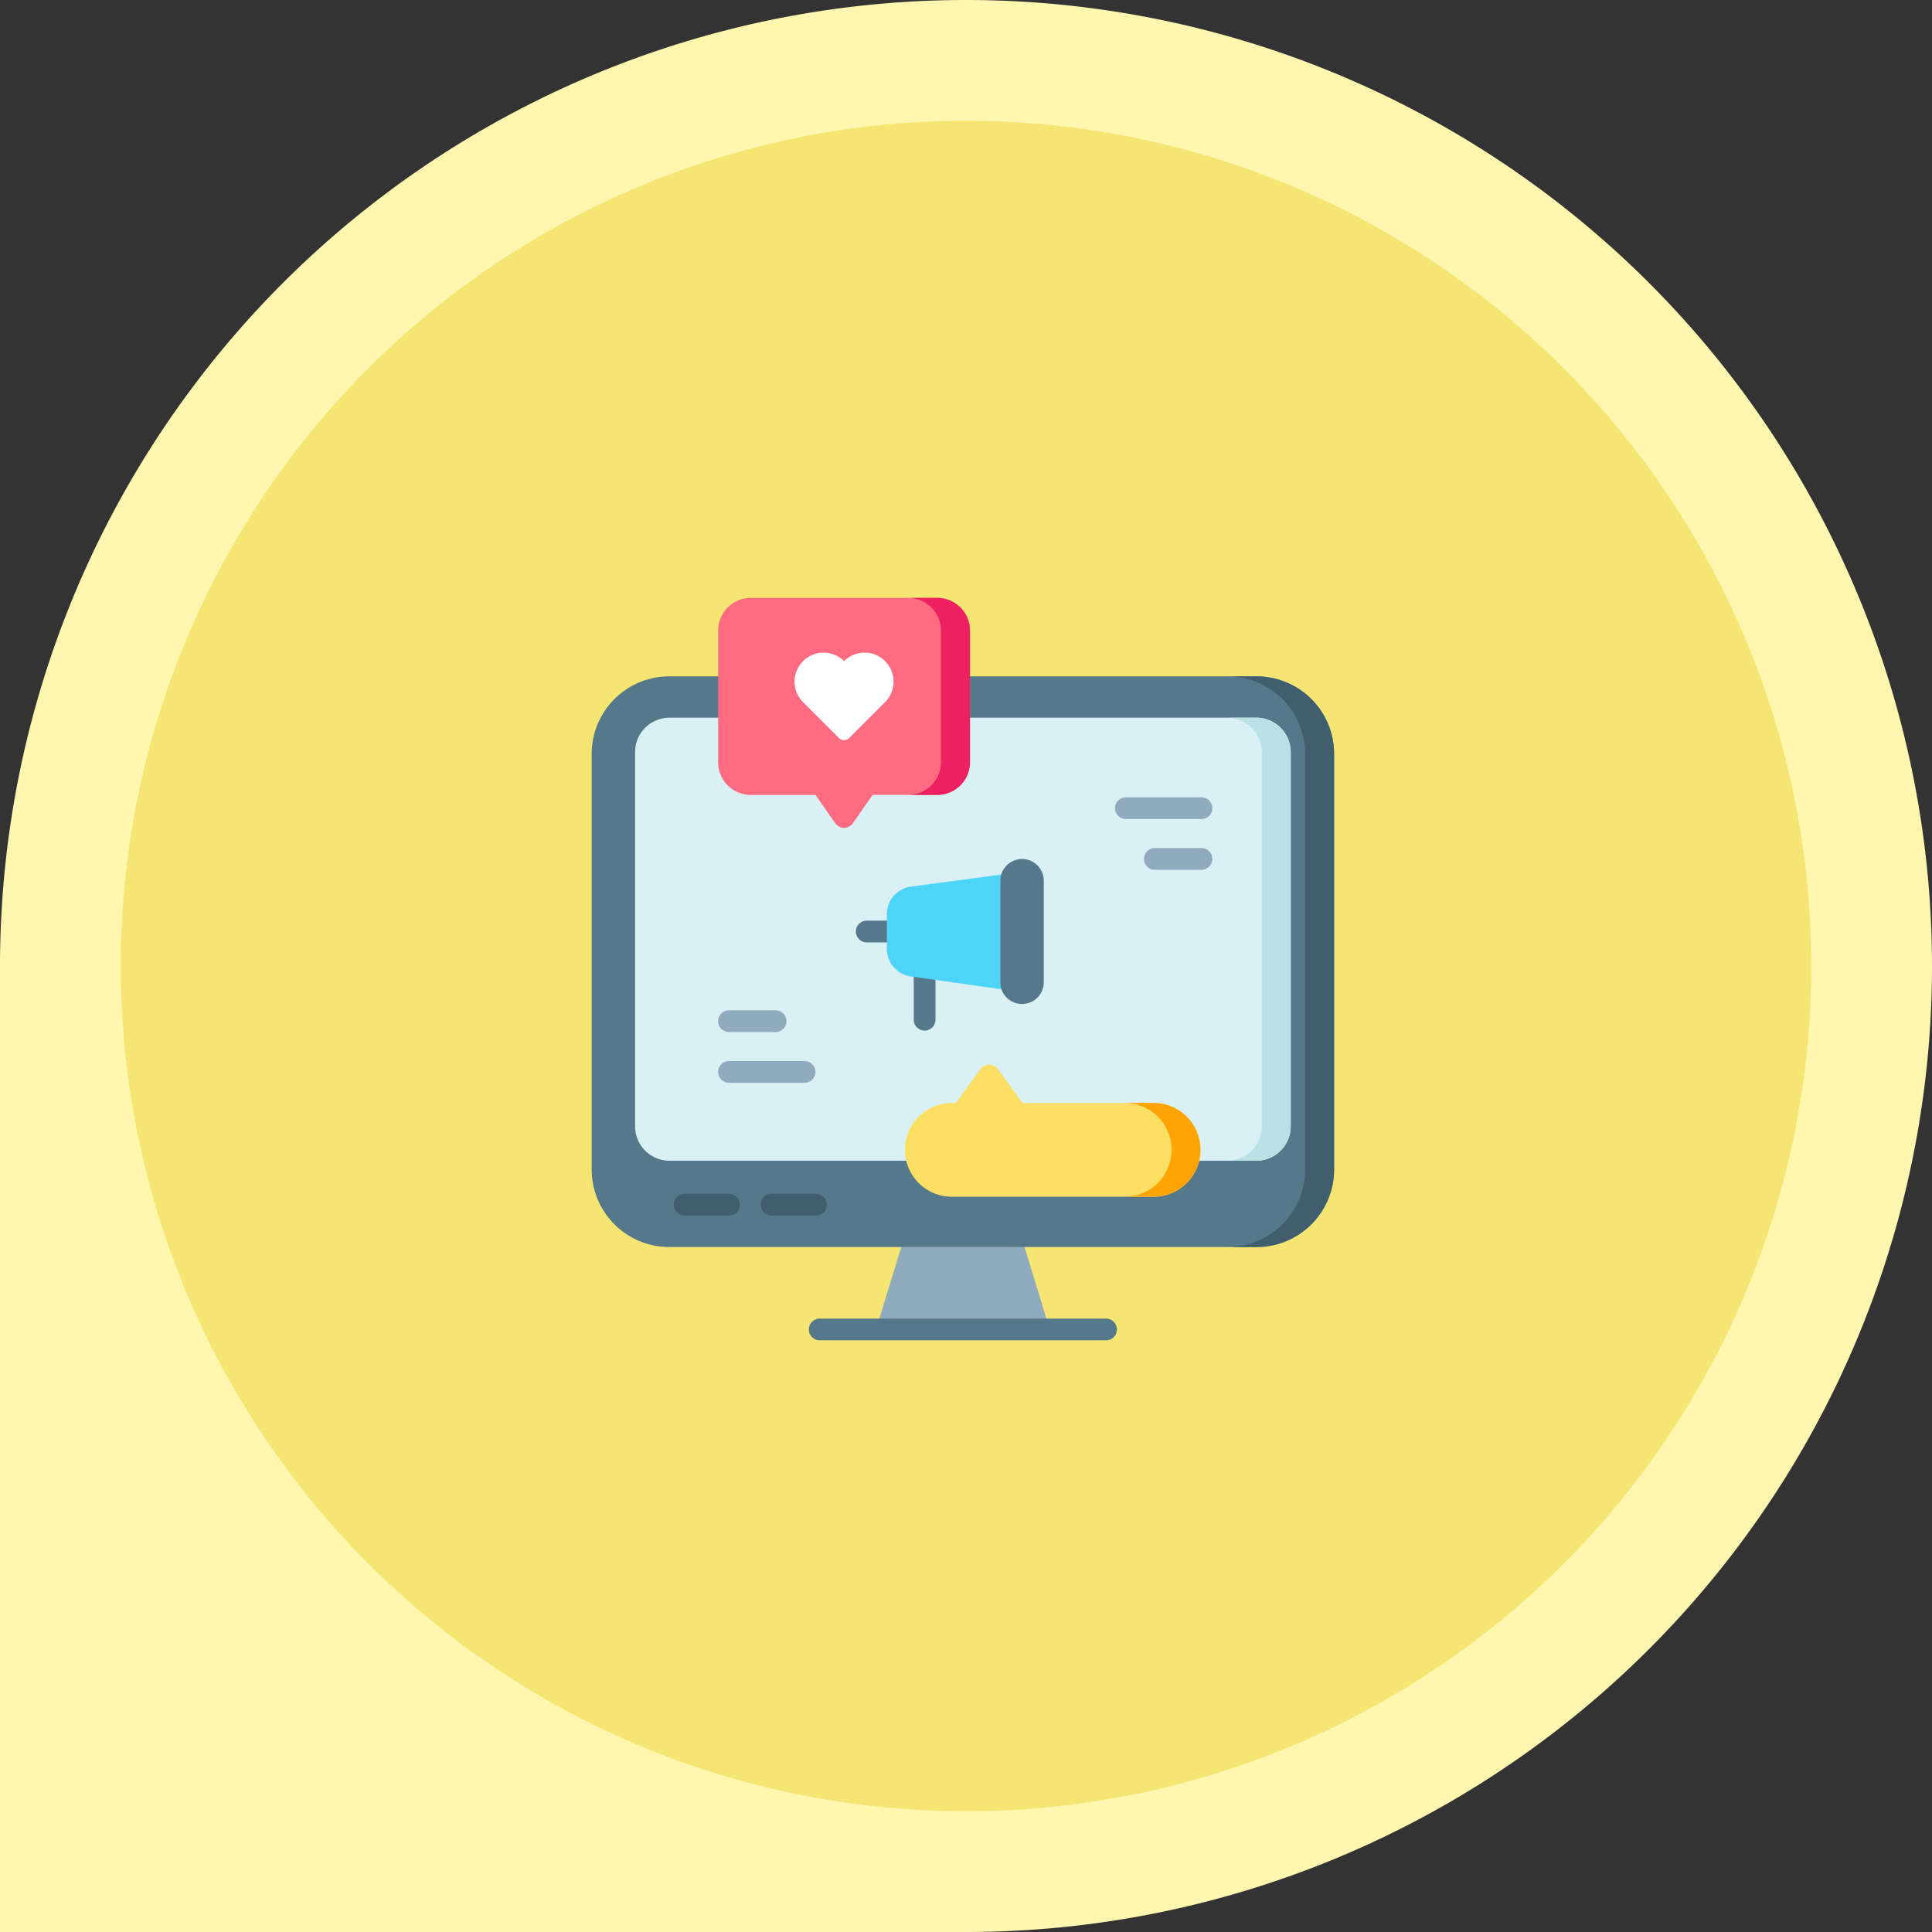 <svg xmlns="http://www.w3.org/2000/svg" width="160" height="160" viewBox="0 0 160 160">
  <rect x="0" y="0" width="160" height="160" fill="#333333" stroke="none"/>
  <g id="Group_11826" data-name="Group 11826" transform="translate(-1068 -965)">
    <g id="Group_11778" data-name="Group 11778" transform="translate(1044 861)">
      <path id="Rectangle_8222" data-name="Rectangle 8222" d="M80,0h0a80,80,0,0,1,80,80v0a80,80,0,0,1-80,80H0a0,0,0,0,1,0,0V80A80,80,0,0,1,80,0Z" transform="translate(24 104)" fill="#fff6b0"/>
      <circle id="Ellipse_205" data-name="Ellipse 205" cx="70" cy="70" r="70" transform="translate(34 114)" fill="#f5e673"/>
    </g>
    <g id="Group_11825" data-name="Group 11825" transform="translate(-1971 210)">
      <g id="social-media-marketing" transform="translate(3088 804.516)">
        <path id="Path_6027" data-name="Path 6027" d="M210.48,447.884H196.092l2.365-7.727h9.658Z" transform="translate(-172.544 -387.3)" fill="#90abbd"/>
        <path id="Path_6028" data-name="Path 6028" d="M61.484,60.525V94.937a6.425,6.425,0,0,1-6.41,6.425H6.41A6.425,6.425,0,0,1,0,94.937V60.525A6.425,6.425,0,0,1,6.41,54.1H55.074A6.425,6.425,0,0,1,61.484,60.525Z" transform="translate(0 -47.603)" fill="#56788b"/>
        <path id="Path_6029" data-name="Path 6029" d="M447.432,60.525V94.937a6.425,6.425,0,0,1-6.41,6.425h-2.4a6.425,6.425,0,0,0,6.41-6.425V60.525a6.425,6.425,0,0,0-6.41-6.425h2.4A6.425,6.425,0,0,1,447.432,60.525Z" transform="translate(-385.948 -47.603)" fill="#415e6f"/>
        <path id="Path_6030" data-name="Path 6030" d="M84.218,85.453V116.44a2.854,2.854,0,0,1-2.848,2.853h-48.6a2.854,2.854,0,0,1-2.848-2.853V85.453A2.854,2.854,0,0,1,32.768,82.6h48.6A2.854,2.854,0,0,1,84.218,85.453Z" transform="translate(-26.327 -72.681)" fill="#d9f0f4"/>
        <path id="Path_6031" data-name="Path 6031" d="M443.61,85.453V116.44a2.854,2.854,0,0,1-2.848,2.853h-2.4a2.854,2.854,0,0,0,2.848-2.853V85.453A2.854,2.854,0,0,0,438.36,82.6h2.4A2.854,2.854,0,0,1,443.61,85.453Z" transform="translate(-385.719 -72.681)" fill="#bae1e5"/>
        <path id="Path_6032" data-name="Path 6032" d="M174.393,497H150.684a.9.9,0,1,0,0,1.8h23.709a.9.9,0,1,0,0-1.8Z" transform="translate(-131.796 -437.317)" fill="#56788b"/>
        <path id="Path_6033" data-name="Path 6033" d="M108.051,2.7V13.614a2.707,2.707,0,0,1-2.7,2.7H99.982L98.36,18.652a.9.9,0,0,1-1.479,0l-1.62-2.334H89.893a2.707,2.707,0,0,1-2.7-2.7V2.7a2.707,2.707,0,0,1,2.7-2.7h15.455a2.707,2.707,0,0,1,2.7,2.7Z" transform="translate(-76.72)" fill="#ff6b81"/>
        <path id="Path_6034" data-name="Path 6034" d="M223.5,2.7V13.614a2.707,2.707,0,0,1-2.7,2.7h-2.4a2.707,2.707,0,0,0,2.7-2.7V2.7A2.707,2.707,0,0,0,218.4,0h2.4a2.707,2.707,0,0,1,2.7,2.7Z" transform="translate(-192.173)" fill="#ed2061"/>
        <g id="Group_11819" data-name="Group 11819" transform="translate(6.792 49.348)">
          <path id="Path_6035" data-name="Path 6035" d="M61.135,410.938H57.456a.9.9,0,1,0,0,1.8h3.679a.9.9,0,1,0,0-1.8Z" transform="translate(-56.555 -410.938)" fill="#415e6f"/>
          <path id="Path_6036" data-name="Path 6036" d="M121.135,410.938h-3.679a.9.9,0,1,0,0,1.8h3.679a.9.9,0,1,0,0-1.8Z" transform="translate(-109.35 -410.938)" fill="#415e6f"/>
        </g>
        <path id="Path_6037" data-name="Path 6037" d="M147.437,38.46a2.4,2.4,0,0,0-3.395,0,2.388,2.388,0,0,0-1.7-.7h0a2.4,2.4,0,0,0-1.694,4.1l2.968,2.968a.6.6,0,0,0,.849,0l2.968-2.968A2.4,2.4,0,0,0,147.437,38.46Z" transform="translate(-123.141 -33.224)" fill="#fff"/>
        <g id="Group_11820" data-name="Group 11820" transform="translate(10.471 16.514)">
          <path id="Path_6038" data-name="Path 6038" d="M88.095,286.2h3.86a.9.9,0,1,0,0-1.8h-3.86a.9.9,0,1,0,0,1.8Z" transform="translate(-87.194 -266.761)" fill="#90abbd"/>
          <path id="Path_6039" data-name="Path 6039" d="M94.353,319.4H88.095a.9.9,0,1,0,0,1.8h6.258a.9.9,0,1,0,0-1.8Z" transform="translate(-87.194 -297.558)" fill="#90abbd"/>
          <path id="Path_6040" data-name="Path 6040" d="M385.636,172.515h-3.86a.9.9,0,0,0,0,1.8h3.86a.9.9,0,1,0,0-1.8Z" transform="translate(-345.608 -168.312)" fill="#90abbd"/>
          <path id="Path_6041" data-name="Path 6041" d="M368.964,138.416a.9.9,0,0,0-.9-.9h-6.258a.9.9,0,0,0,0,1.8h6.258A.9.9,0,0,0,368.964,138.416Z" transform="translate(-328.036 -137.515)" fill="#90abbd"/>
        </g>
        <path id="Path_6042" data-name="Path 6042" d="M240.551,328.974a3.885,3.885,0,0,1-3.879,3.882H219.959a3.883,3.883,0,0,1,0-7.766h.337l2.026-2.8a.9.9,0,0,1,1.459,0l2.027,2.8h10.864a3.886,3.886,0,0,1,3.879,3.884Z" transform="translate(-190.132 -283.262)" fill="#fbdf63"/>
        <path id="Path_6043" data-name="Path 6043" d="M373.841,352.2a3.885,3.885,0,0,1-3.879,3.882h-2.4a3.883,3.883,0,0,0,0-7.766h2.4A3.886,3.886,0,0,1,373.841,352.2Z" transform="translate(-323.421 -306.491)" fill="#ffa402"/>
        <g id="Group_11822" data-name="Group 11822" transform="translate(21.879 21.624)">
          <g id="Group_11821" data-name="Group 11821" transform="translate(0 5.104)">
            <path id="Path_6044" data-name="Path 6044" d="M185.662,222.574h-2.567a.9.9,0,1,0,0,1.8h2.567a.9.9,0,1,0,0-1.8Z" transform="translate(-182.194 -222.574)" fill="#56788b"/>
            <path id="Path_6045" data-name="Path 6045" d="M223.02,247.267a.9.9,0,0,0-.9.9v4.339a.9.9,0,1,0,1.8,0v-4.339A.9.9,0,0,0,223.02,247.267Z" transform="translate(-217.325 -244.302)" fill="#56788b"/>
          </g>
          <path id="Path_6046" data-name="Path 6046" d="M205.564,189.405a2.309,2.309,0,0,0-1.994,2.282v2.879a2.309,2.309,0,0,0,1.994,2.282l9.926,1.406v-10.17Z" transform="translate(-201.003 -187.122)" fill="#4dd4f7"/>
          <path id="Path_6047" data-name="Path 6047" d="M285.448,181.875v8.406a1.8,1.8,0,1,1-3.6,0v-8.406a1.8,1.8,0,1,1,3.6,0Z" transform="translate(-269.884 -180.074)" fill="#56788b"/>
        </g>
      </g>
      <rect id="Rectangle_8662" data-name="Rectangle 8662" width="80" height="80" transform="translate(3079 795)" fill="none"/>
    </g>
  </g>
</svg>
